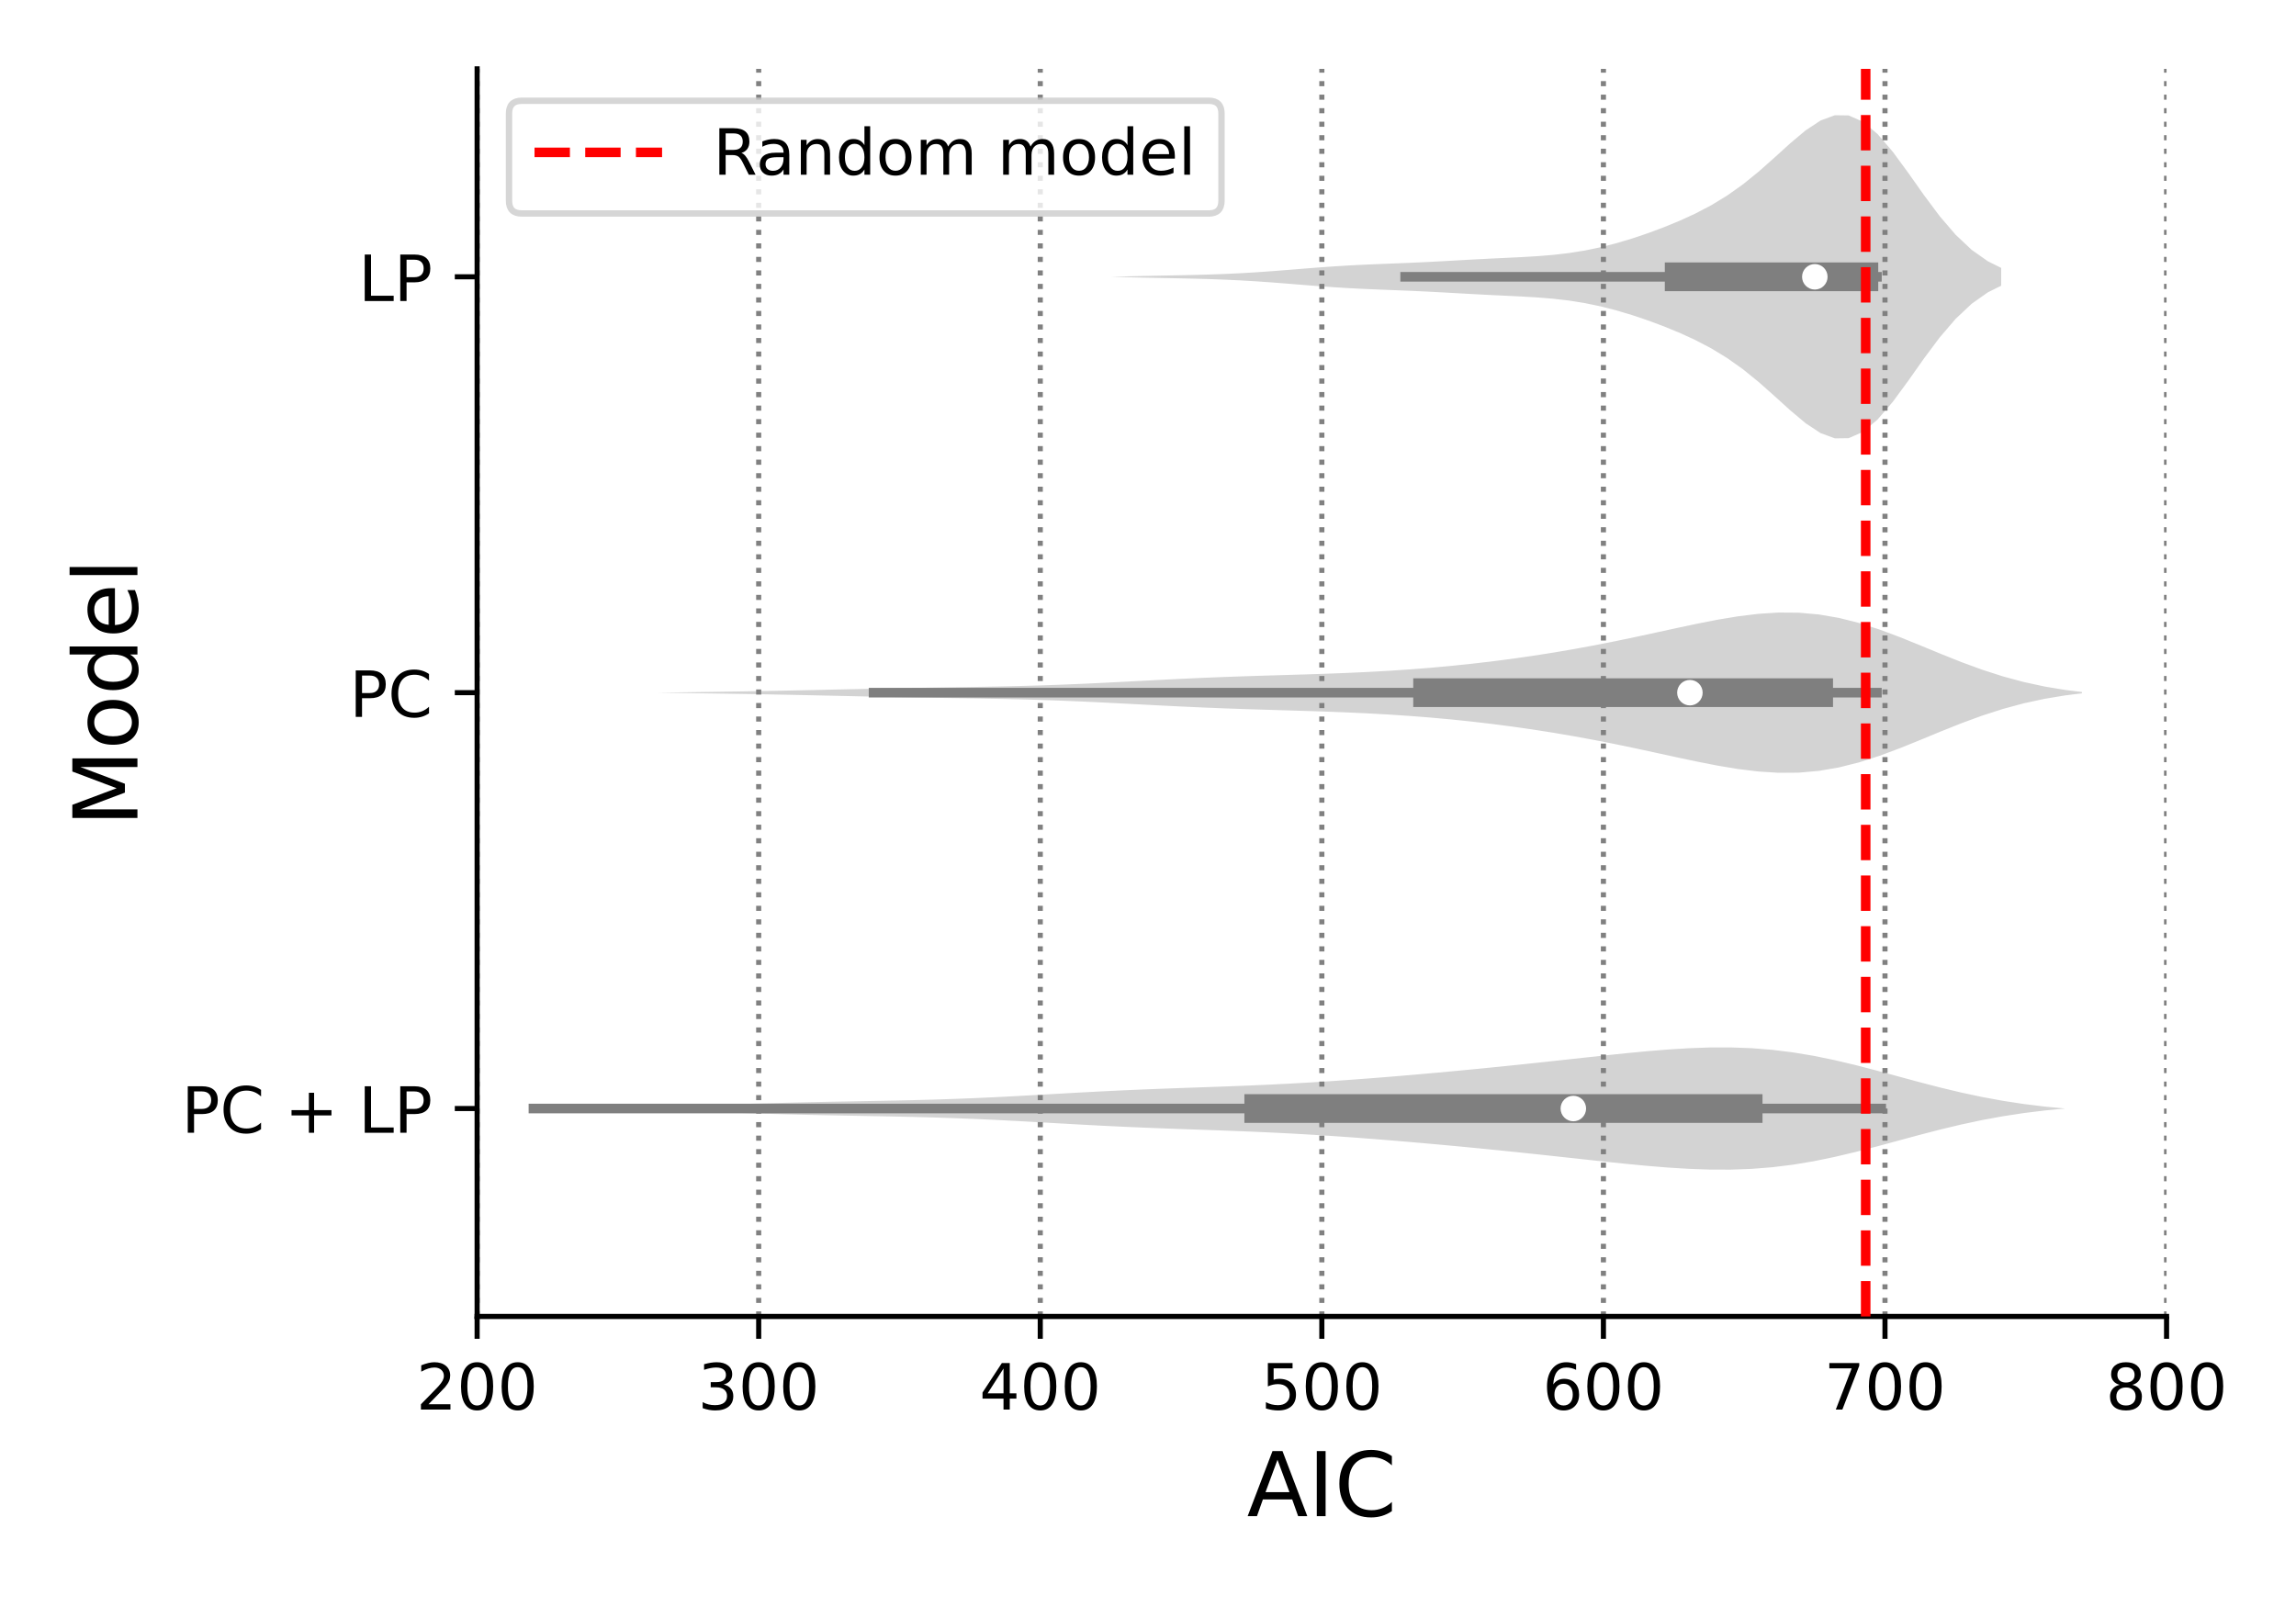 <?xml version="1.0" encoding="utf-8" standalone="no"?>
<!DOCTYPE svg PUBLIC "-//W3C//DTD SVG 1.1//EN"
  "http://www.w3.org/Graphics/SVG/1.1/DTD/svg11.dtd">
<!-- Created with matplotlib (https://matplotlib.org/) -->
<svg height="252pt" version="1.1" viewBox="0 0 360 252" width="360pt" xmlns="http://www.w3.org/2000/svg" xmlns:xlink="http://www.w3.org/1999/xlink">
 <defs>
  <style type="text/css">
*{stroke-linecap:butt;stroke-linejoin:round;}
  </style>
 </defs>
 <g id="figure_1">
  <g id="patch_1">
   <path d="M 0 252 
L 360 252 
L 360 0 
L 0 0 
z
" style="fill:#ffffff;"/>
  </g>
  <g id="axes_1">
   <g id="patch_2">
    <path d="M 74.81 206.44 
L 339.705 206.44 
L 339.705 10.8 
L 74.81 10.8 
z
" style="fill:#ffffff;"/>
   </g>
   <g id="PolyCollection_1">
    <defs>
     <path d="M 71.893 -208.574 
L 71.893 -208.612 
L 74.344 -208.623 
L 76.795 -208.638 
L 79.246 -208.656 
L 81.696 -208.676 
L 84.147 -208.697 
L 86.598 -208.715 
L 89.049 -208.728 
L 91.5 -208.735 
L 93.951 -208.735 
L 96.401 -208.728 
L 98.852 -208.717 
L 101.303 -208.706 
L 103.754 -208.697 
L 106.205 -208.696 
L 108.656 -208.703 
L 111.106 -208.719 
L 113.557 -208.743 
L 116.008 -208.772 
L 118.459 -208.802 
L 120.91 -208.83 
L 123.36 -208.851 
L 125.811 -208.863 
L 128.262 -208.865 
L 130.713 -208.859 
L 133.164 -208.847 
L 135.615 -208.834 
L 138.065 -208.822 
L 140.516 -208.816 
L 142.967 -208.815 
L 145.418 -208.82 
L 147.869 -208.831 
L 150.319 -208.846 
L 152.77 -208.866 
L 155.221 -208.89 
L 157.672 -208.921 
L 160.123 -208.961 
L 162.574 -209.01 
L 165.024 -209.07 
L 167.475 -209.138 
L 169.926 -209.212 
L 172.377 -209.288 
L 174.828 -209.36 
L 177.279 -209.424 
L 179.729 -209.48 
L 182.18 -209.529 
L 184.631 -209.577 
L 187.082 -209.631 
L 189.533 -209.698 
L 191.983 -209.787 
L 194.434 -209.903 
L 196.885 -210.049 
L 199.336 -210.22 
L 201.787 -210.411 
L 204.238 -210.61 
L 206.688 -210.804 
L 209.139 -210.979 
L 211.59 -211.129 
L 214.041 -211.251 
L 216.492 -211.355 
L 218.942 -211.45 
L 221.393 -211.551 
L 223.844 -211.666 
L 226.295 -211.795 
L 228.746 -211.933 
L 231.197 -212.069 
L 233.647 -212.195 
L 236.098 -212.312 
L 238.549 -212.432 
L 241 -212.577 
L 243.451 -212.777 
L 245.902 -213.061 
L 248.352 -213.451 
L 250.803 -213.96 
L 253.254 -214.587 
L 255.705 -215.321 
L 258.156 -216.148 
L 260.606 -217.061 
L 263.057 -218.067 
L 265.508 -219.191 
L 267.959 -220.476 
L 270.41 -221.971 
L 272.861 -223.712 
L 275.311 -225.701 
L 277.762 -227.877 
L 280.213 -230.101 
L 282.664 -232.158 
L 285.115 -233.776 
L 287.565 -234.679 
L 290.016 -234.647 
L 292.467 -233.577 
L 294.918 -231.515 
L 297.369 -228.662 
L 299.82 -225.323 
L 302.27 -221.851 
L 304.721 -218.567 
L 307.172 -215.709 
L 309.623 -213.404 
L 312.074 -211.673 
L 314.525 -210.459 
L 314.525 -206.728 
L 314.525 -206.728 
L 312.074 -205.514 
L 309.623 -203.783 
L 307.172 -201.477 
L 304.721 -198.619 
L 302.27 -195.336 
L 299.82 -191.864 
L 297.369 -188.525 
L 294.918 -185.671 
L 292.467 -183.61 
L 290.016 -182.54 
L 287.565 -182.508 
L 285.115 -183.411 
L 282.664 -185.029 
L 280.213 -187.085 
L 277.762 -189.31 
L 275.311 -191.486 
L 272.861 -193.475 
L 270.41 -195.216 
L 267.959 -196.711 
L 265.508 -197.996 
L 263.057 -199.12 
L 260.606 -200.126 
L 258.156 -201.039 
L 255.705 -201.866 
L 253.254 -202.6 
L 250.803 -203.226 
L 248.352 -203.735 
L 245.902 -204.126 
L 243.451 -204.41 
L 241 -204.609 
L 238.549 -204.754 
L 236.098 -204.874 
L 233.647 -204.992 
L 231.197 -205.118 
L 228.746 -205.254 
L 226.295 -205.392 
L 223.844 -205.521 
L 221.393 -205.636 
L 218.942 -205.736 
L 216.492 -205.832 
L 214.041 -205.935 
L 211.59 -206.058 
L 209.139 -206.208 
L 206.688 -206.383 
L 204.238 -206.576 
L 201.787 -206.775 
L 199.336 -206.966 
L 196.885 -207.138 
L 194.434 -207.283 
L 191.983 -207.399 
L 189.533 -207.489 
L 187.082 -207.556 
L 184.631 -207.61 
L 182.18 -207.657 
L 179.729 -207.707 
L 177.279 -207.763 
L 174.828 -207.827 
L 172.377 -207.899 
L 169.926 -207.974 
L 167.475 -208.049 
L 165.024 -208.117 
L 162.574 -208.177 
L 160.123 -208.226 
L 157.672 -208.265 
L 155.221 -208.296 
L 152.77 -208.321 
L 150.319 -208.341 
L 147.869 -208.356 
L 145.418 -208.367 
L 142.967 -208.372 
L 140.516 -208.371 
L 138.065 -208.364 
L 135.615 -208.353 
L 133.164 -208.339 
L 130.713 -208.328 
L 128.262 -208.321 
L 125.811 -208.324 
L 123.36 -208.336 
L 120.91 -208.357 
L 118.459 -208.384 
L 116.008 -208.415 
L 113.557 -208.444 
L 111.106 -208.468 
L 108.656 -208.484 
L 106.205 -208.491 
L 103.754 -208.489 
L 101.303 -208.481 
L 98.852 -208.469 
L 96.401 -208.459 
L 93.951 -208.452 
L 91.5 -208.451 
L 89.049 -208.458 
L 86.598 -208.472 
L 84.147 -208.49 
L 81.696 -208.511 
L 79.246 -208.531 
L 76.795 -208.549 
L 74.344 -208.563 
L 71.893 -208.574 
z
" id="m9efd7e701b" style="stroke:#ffffff;stroke-width:1.5;"/>
    </defs>
    <g clip-path="url(#p3f2165cd36)">
     <use style="fill:#d3d3d3;stroke:#ffffff;stroke-width:1.5;" x="0" xlink:href="#m9efd7e701b" y="252"/>
    </g>
   </g>
   <g id="PolyCollection_2">
    <defs>
     <path d="M 8.1 -143.357 
L 8.1 -143.403 
L 11.323 -143.414 
L 14.547 -143.427 
L 17.77 -143.444 
L 20.993 -143.463 
L 24.216 -143.485 
L 27.439 -143.508 
L 30.662 -143.53 
L 33.885 -143.551 
L 37.108 -143.57 
L 40.331 -143.586 
L 43.554 -143.598 
L 46.777 -143.608 
L 50 -143.616 
L 53.223 -143.624 
L 56.446 -143.633 
L 59.669 -143.644 
L 62.892 -143.659 
L 66.116 -143.677 
L 69.339 -143.699 
L 72.562 -143.725 
L 75.785 -143.755 
L 79.008 -143.789 
L 82.231 -143.828 
L 85.454 -143.87 
L 88.677 -143.915 
L 91.9 -143.962 
L 95.123 -144.01 
L 98.346 -144.058 
L 101.569 -144.106 
L 104.792 -144.154 
L 108.015 -144.2 
L 111.238 -144.247 
L 114.461 -144.297 
L 117.685 -144.349 
L 120.908 -144.407 
L 124.131 -144.47 
L 127.354 -144.537 
L 130.577 -144.609 
L 133.8 -144.681 
L 137.023 -144.752 
L 140.246 -144.818 
L 143.469 -144.879 
L 146.692 -144.934 
L 149.915 -144.985 
L 153.138 -145.038 
L 156.361 -145.097 
L 159.584 -145.169 
L 162.807 -145.258 
L 166.03 -145.369 
L 169.254 -145.5 
L 172.477 -145.65 
L 175.7 -145.813 
L 178.923 -145.982 
L 182.146 -146.15 
L 185.369 -146.309 
L 188.592 -146.455 
L 191.815 -146.585 
L 195.038 -146.699 
L 198.261 -146.801 
L 201.484 -146.897 
L 204.707 -146.995 
L 207.93 -147.101 
L 211.153 -147.225 
L 214.376 -147.373 
L 217.599 -147.551 
L 220.823 -147.764 
L 224.046 -148.015 
L 227.269 -148.306 
L 230.492 -148.639 
L 233.715 -149.013 
L 236.938 -149.43 
L 240.161 -149.891 
L 243.384 -150.396 
L 246.607 -150.945 
L 249.83 -151.538 
L 253.053 -152.173 
L 256.276 -152.844 
L 259.499 -153.54 
L 262.722 -154.243 
L 265.945 -154.926 
L 269.168 -155.557 
L 272.392 -156.093 
L 275.615 -156.488 
L 278.838 -156.694 
L 282.061 -156.671 
L 285.284 -156.388 
L 288.507 -155.835 
L 291.73 -155.024 
L 294.953 -153.988 
L 298.176 -152.783 
L 301.399 -151.478 
L 304.622 -150.147 
L 307.845 -148.861 
L 311.068 -147.679 
L 314.291 -146.643 
L 317.514 -145.774 
L 320.737 -145.078 
L 323.961 -144.543 
L 327.184 -144.149 
L 327.184 -142.611 
L 327.184 -142.611 
L 323.961 -142.217 
L 320.737 -141.682 
L 317.514 -140.986 
L 314.291 -140.117 
L 311.068 -139.081 
L 307.845 -137.899 
L 304.622 -136.613 
L 301.399 -135.282 
L 298.176 -133.977 
L 294.953 -132.772 
L 291.73 -131.736 
L 288.507 -130.925 
L 285.284 -130.372 
L 282.061 -130.089 
L 278.838 -130.066 
L 275.615 -130.272 
L 272.392 -130.667 
L 269.168 -131.203 
L 265.945 -131.834 
L 262.722 -132.517 
L 259.499 -133.22 
L 256.276 -133.916 
L 253.053 -134.587 
L 249.83 -135.222 
L 246.607 -135.815 
L 243.384 -136.364 
L 240.161 -136.869 
L 236.938 -137.33 
L 233.715 -137.747 
L 230.492 -138.121 
L 227.269 -138.454 
L 224.046 -138.745 
L 220.823 -138.996 
L 217.599 -139.209 
L 214.376 -139.387 
L 211.153 -139.535 
L 207.93 -139.659 
L 204.707 -139.765 
L 201.484 -139.863 
L 198.261 -139.959 
L 195.038 -140.061 
L 191.815 -140.175 
L 188.592 -140.305 
L 185.369 -140.451 
L 182.146 -140.61 
L 178.923 -140.778 
L 175.7 -140.947 
L 172.477 -141.11 
L 169.254 -141.26 
L 166.03 -141.391 
L 162.807 -141.502 
L 159.584 -141.591 
L 156.361 -141.663 
L 153.138 -141.722 
L 149.915 -141.775 
L 146.692 -141.826 
L 143.469 -141.881 
L 140.246 -141.942 
L 137.023 -142.008 
L 133.8 -142.079 
L 130.577 -142.151 
L 127.354 -142.223 
L 124.131 -142.29 
L 120.908 -142.353 
L 117.685 -142.411 
L 114.461 -142.463 
L 111.238 -142.513 
L 108.015 -142.56 
L 104.792 -142.606 
L 101.569 -142.654 
L 98.346 -142.702 
L 95.123 -142.75 
L 91.9 -142.798 
L 88.677 -142.845 
L 85.454 -142.89 
L 82.231 -142.932 
L 79.008 -142.971 
L 75.785 -143.005 
L 72.562 -143.035 
L 69.339 -143.061 
L 66.116 -143.083 
L 62.892 -143.101 
L 59.669 -143.116 
L 56.446 -143.127 
L 53.223 -143.136 
L 50 -143.144 
L 46.777 -143.152 
L 43.554 -143.162 
L 40.331 -143.174 
L 37.108 -143.19 
L 33.885 -143.209 
L 30.662 -143.23 
L 27.439 -143.252 
L 24.216 -143.275 
L 20.993 -143.297 
L 17.77 -143.316 
L 14.547 -143.333 
L 11.323 -143.346 
L 8.1 -143.357 
z
" id="me32637563a" style="stroke:#ffffff;stroke-width:1.5;"/>
    </defs>
    <g clip-path="url(#p3f2165cd36)">
     <use style="fill:#d3d3d3;stroke:#ffffff;stroke-width:1.5;" x="0" xlink:href="#me32637563a" y="252"/>
    </g>
   </g>
   <g id="PolyCollection_3">
    <defs>
     <path d="M 4.835 -78.144 
L 4.835 -78.189 
L 8.126 -78.199 
L 11.417 -78.214 
L 14.707 -78.232 
L 17.998 -78.254 
L 21.289 -78.282 
L 24.579 -78.314 
L 27.87 -78.351 
L 31.161 -78.392 
L 34.451 -78.437 
L 37.742 -78.483 
L 41.033 -78.531 
L 44.323 -78.578 
L 47.614 -78.624 
L 50.905 -78.668 
L 54.195 -78.709 
L 57.486 -78.745 
L 60.777 -78.776 
L 64.067 -78.802 
L 67.358 -78.824 
L 70.649 -78.841 
L 73.939 -78.855 
L 77.23 -78.869 
L 80.521 -78.883 
L 83.811 -78.901 
L 87.102 -78.926 
L 90.392 -78.96 
L 93.683 -79.006 
L 96.974 -79.066 
L 100.264 -79.139 
L 103.555 -79.224 
L 106.846 -79.321 
L 110.136 -79.424 
L 113.427 -79.53 
L 116.718 -79.635 
L 120.008 -79.734 
L 123.299 -79.824 
L 126.59 -79.904 
L 129.88 -79.974 
L 133.171 -80.036 
L 136.462 -80.096 
L 139.752 -80.158 
L 143.043 -80.23 
L 146.334 -80.317 
L 149.624 -80.425 
L 152.915 -80.554 
L 156.206 -80.706 
L 159.496 -80.876 
L 162.787 -81.059 
L 166.078 -81.246 
L 169.368 -81.43 
L 172.659 -81.604 
L 175.95 -81.764 
L 179.24 -81.908 
L 182.531 -82.037 
L 185.822 -82.156 
L 189.112 -82.271 
L 192.403 -82.389 
L 195.694 -82.517 
L 198.984 -82.662 
L 202.275 -82.827 
L 205.565 -83.014 
L 208.856 -83.223 
L 212.147 -83.454 
L 215.437 -83.703 
L 218.728 -83.969 
L 222.019 -84.248 
L 225.309 -84.541 
L 228.6 -84.846 
L 231.891 -85.162 
L 235.181 -85.49 
L 238.472 -85.829 
L 241.763 -86.178 
L 245.053 -86.534 
L 248.344 -86.894 
L 251.635 -87.249 
L 254.925 -87.591 
L 258.216 -87.904 
L 261.507 -88.172 
L 264.797 -88.375 
L 268.088 -88.491 
L 271.379 -88.498 
L 274.669 -88.379 
L 277.96 -88.119 
L 281.251 -87.713 
L 284.541 -87.164 
L 287.832 -86.488 
L 291.123 -85.707 
L 294.413 -84.853 
L 297.704 -83.962 
L 300.995 -83.072 
L 304.285 -82.218 
L 307.576 -81.428 
L 310.867 -80.724 
L 314.157 -80.118 
L 317.448 -79.615 
L 320.738 -79.212 
L 324.029 -78.9 
L 327.32 -78.666 
L 330.61 -78.497 
L 330.61 -77.836 
L 330.61 -77.836 
L 327.32 -77.667 
L 324.029 -77.433 
L 320.738 -77.121 
L 317.448 -76.718 
L 314.157 -76.215 
L 310.867 -75.61 
L 307.576 -74.906 
L 304.285 -74.116 
L 300.995 -73.261 
L 297.704 -72.371 
L 294.413 -71.481 
L 291.123 -70.627 
L 287.832 -69.846 
L 284.541 -69.169 
L 281.251 -68.621 
L 277.96 -68.215 
L 274.669 -67.954 
L 271.379 -67.835 
L 268.088 -67.843 
L 264.797 -67.959 
L 261.507 -68.161 
L 258.216 -68.429 
L 254.925 -68.743 
L 251.635 -69.084 
L 248.344 -69.44 
L 245.053 -69.799 
L 241.763 -70.156 
L 238.472 -70.505 
L 235.181 -70.844 
L 231.891 -71.171 
L 228.6 -71.488 
L 225.309 -71.792 
L 222.019 -72.085 
L 218.728 -72.365 
L 215.437 -72.63 
L 212.147 -72.88 
L 208.856 -73.11 
L 205.565 -73.32 
L 202.275 -73.507 
L 198.984 -73.672 
L 195.694 -73.816 
L 192.403 -73.945 
L 189.112 -74.063 
L 185.822 -74.178 
L 182.531 -74.297 
L 179.24 -74.426 
L 175.95 -74.569 
L 172.659 -74.729 
L 169.368 -74.903 
L 166.078 -75.088 
L 162.787 -75.275 
L 159.496 -75.457 
L 156.206 -75.627 
L 152.915 -75.779 
L 149.624 -75.909 
L 146.334 -76.016 
L 143.043 -76.103 
L 139.752 -76.175 
L 136.462 -76.237 
L 133.171 -76.297 
L 129.88 -76.359 
L 126.59 -76.429 
L 123.299 -76.509 
L 120.008 -76.6 
L 116.718 -76.699 
L 113.427 -76.803 
L 110.136 -76.91 
L 106.846 -77.013 
L 103.555 -77.109 
L 100.264 -77.195 
L 96.974 -77.268 
L 93.683 -77.327 
L 90.392 -77.373 
L 87.102 -77.407 
L 83.811 -77.432 
L 80.521 -77.45 
L 77.23 -77.465 
L 73.939 -77.478 
L 70.649 -77.492 
L 67.358 -77.51 
L 64.067 -77.531 
L 60.777 -77.557 
L 57.486 -77.589 
L 54.195 -77.625 
L 50.905 -77.665 
L 47.614 -77.709 
L 44.323 -77.755 
L 41.033 -77.803 
L 37.742 -77.85 
L 34.451 -77.897 
L 31.161 -77.941 
L 27.87 -77.982 
L 24.579 -78.019 
L 21.289 -78.051 
L 17.998 -78.079 
L 14.707 -78.102 
L 11.417 -78.12 
L 8.126 -78.134 
L 4.835 -78.144 
z
" id="m5e54110356" style="stroke:#ffffff;stroke-width:1.5;"/>
    </defs>
    <g clip-path="url(#p3f2165cd36)">
     <use style="fill:#d3d3d3;stroke:#ffffff;stroke-width:1.5;" x="0" xlink:href="#m5e54110356" y="252"/>
    </g>
   </g>
   <g id="matplotlib.axis_1">
    <g id="xtick_1">
     <g id="line2d_1">
      <path clip-path="url(#p3f2165cd36)" d="M 74.81 206.44 
L 74.81 10.8 
" style="fill:none;stroke:#808080;stroke-dasharray:0.8,1.32;stroke-dashoffset:0;stroke-width:0.8;"/>
     </g>
     <g id="line2d_2">
      <defs>
       <path d="M 0 0 
L 0 3.5 
" id="m748aa05523" style="stroke:#000000;stroke-width:0.8;"/>
      </defs>
      <g>
       <use style="stroke:#000000;stroke-width:0.8;" x="74.81" xlink:href="#m748aa05523" y="206.44"/>
      </g>
     </g>
     <g id="text_1">
      <!-- 200 -->
      <defs>
       <path d="M 19.188 8.297 
L 53.609 8.297 
L 53.609 0 
L 7.328 0 
L 7.328 8.297 
Q 12.938 14.109 22.625 23.891 
Q 32.328 33.688 34.812 36.531 
Q 39.547 41.844 41.422 45.531 
Q 43.312 49.219 43.312 52.781 
Q 43.312 58.594 39.234 62.25 
Q 35.156 65.922 28.609 65.922 
Q 23.969 65.922 18.812 64.312 
Q 13.672 62.703 7.812 59.422 
L 7.812 69.391 
Q 13.766 71.781 18.938 73 
Q 24.125 74.219 28.422 74.219 
Q 39.75 74.219 46.484 68.547 
Q 53.219 62.891 53.219 53.422 
Q 53.219 48.922 51.531 44.891 
Q 49.859 40.875 45.406 35.406 
Q 44.188 33.984 37.641 27.219 
Q 31.109 20.453 19.188 8.297 
z
" id="DejaVuSans-50"/>
       <path d="M 31.781 66.406 
Q 24.172 66.406 20.328 58.906 
Q 16.5 51.422 16.5 36.375 
Q 16.5 21.391 20.328 13.891 
Q 24.172 6.391 31.781 6.391 
Q 39.453 6.391 43.281 13.891 
Q 47.125 21.391 47.125 36.375 
Q 47.125 51.422 43.281 58.906 
Q 39.453 66.406 31.781 66.406 
z
M 31.781 74.219 
Q 44.047 74.219 50.516 64.516 
Q 56.984 54.828 56.984 36.375 
Q 56.984 17.969 50.516 8.266 
Q 44.047 -1.422 31.781 -1.422 
Q 19.531 -1.422 13.062 8.266 
Q 6.594 17.969 6.594 36.375 
Q 6.594 54.828 13.062 64.516 
Q 19.531 74.219 31.781 74.219 
z
" id="DejaVuSans-48"/>
      </defs>
      <g transform="translate(65.266 221.038)scale(0.1 -0.1)">
       <use xlink:href="#DejaVuSans-50"/>
       <use x="63.623" xlink:href="#DejaVuSans-48"/>
       <use x="127.246" xlink:href="#DejaVuSans-48"/>
      </g>
     </g>
    </g>
    <g id="xtick_2">
     <g id="line2d_3">
      <path clip-path="url(#p3f2165cd36)" d="M 118.959 206.44 
L 118.959 10.8 
" style="fill:none;stroke:#808080;stroke-dasharray:0.8,1.32;stroke-dashoffset:0;stroke-width:0.8;"/>
     </g>
     <g id="line2d_4">
      <g>
       <use style="stroke:#000000;stroke-width:0.8;" x="118.959" xlink:href="#m748aa05523" y="206.44"/>
      </g>
     </g>
     <g id="text_2">
      <!-- 300 -->
      <defs>
       <path d="M 40.578 39.312 
Q 47.656 37.797 51.625 33 
Q 55.609 28.219 55.609 21.188 
Q 55.609 10.406 48.188 4.484 
Q 40.766 -1.422 27.094 -1.422 
Q 22.516 -1.422 17.656 -0.516 
Q 12.797 0.391 7.625 2.203 
L 7.625 11.719 
Q 11.719 9.328 16.594 8.109 
Q 21.484 6.891 26.812 6.891 
Q 36.078 6.891 40.938 10.547 
Q 45.797 14.203 45.797 21.188 
Q 45.797 27.641 41.281 31.266 
Q 36.766 34.906 28.719 34.906 
L 20.219 34.906 
L 20.219 43.016 
L 29.109 43.016 
Q 36.375 43.016 40.234 45.922 
Q 44.094 48.828 44.094 54.297 
Q 44.094 59.906 40.109 62.906 
Q 36.141 65.922 28.719 65.922 
Q 24.656 65.922 20.016 65.031 
Q 15.375 64.156 9.812 62.312 
L 9.812 71.094 
Q 15.438 72.656 20.344 73.438 
Q 25.25 74.219 29.594 74.219 
Q 40.828 74.219 47.359 69.109 
Q 53.906 64.016 53.906 55.328 
Q 53.906 49.266 50.438 45.094 
Q 46.969 40.922 40.578 39.312 
z
" id="DejaVuSans-51"/>
      </defs>
      <g transform="translate(109.415 221.038)scale(0.1 -0.1)">
       <use xlink:href="#DejaVuSans-51"/>
       <use x="63.623" xlink:href="#DejaVuSans-48"/>
       <use x="127.246" xlink:href="#DejaVuSans-48"/>
      </g>
     </g>
    </g>
    <g id="xtick_3">
     <g id="line2d_5">
      <path clip-path="url(#p3f2165cd36)" d="M 163.108 206.44 
L 163.108 10.8 
" style="fill:none;stroke:#808080;stroke-dasharray:0.8,1.32;stroke-dashoffset:0;stroke-width:0.8;"/>
     </g>
     <g id="line2d_6">
      <g>
       <use style="stroke:#000000;stroke-width:0.8;" x="163.108" xlink:href="#m748aa05523" y="206.44"/>
      </g>
     </g>
     <g id="text_3">
      <!-- 400 -->
      <defs>
       <path d="M 37.797 64.312 
L 12.891 25.391 
L 37.797 25.391 
z
M 35.203 72.906 
L 47.609 72.906 
L 47.609 25.391 
L 58.016 25.391 
L 58.016 17.188 
L 47.609 17.188 
L 47.609 0 
L 37.797 0 
L 37.797 17.188 
L 4.891 17.188 
L 4.891 26.703 
z
" id="DejaVuSans-52"/>
      </defs>
      <g transform="translate(153.565 221.038)scale(0.1 -0.1)">
       <use xlink:href="#DejaVuSans-52"/>
       <use x="63.623" xlink:href="#DejaVuSans-48"/>
       <use x="127.246" xlink:href="#DejaVuSans-48"/>
      </g>
     </g>
    </g>
    <g id="xtick_4">
     <g id="line2d_7">
      <path clip-path="url(#p3f2165cd36)" d="M 207.257 206.44 
L 207.257 10.8 
" style="fill:none;stroke:#808080;stroke-dasharray:0.8,1.32;stroke-dashoffset:0;stroke-width:0.8;"/>
     </g>
     <g id="line2d_8">
      <g>
       <use style="stroke:#000000;stroke-width:0.8;" x="207.257" xlink:href="#m748aa05523" y="206.44"/>
      </g>
     </g>
     <g id="text_4">
      <!-- 500 -->
      <defs>
       <path d="M 10.797 72.906 
L 49.516 72.906 
L 49.516 64.594 
L 19.828 64.594 
L 19.828 46.734 
Q 21.969 47.469 24.109 47.828 
Q 26.266 48.188 28.422 48.188 
Q 40.625 48.188 47.75 41.5 
Q 54.891 34.812 54.891 23.391 
Q 54.891 11.625 47.562 5.094 
Q 40.234 -1.422 26.906 -1.422 
Q 22.312 -1.422 17.547 -0.641 
Q 12.797 0.141 7.719 1.703 
L 7.719 11.625 
Q 12.109 9.234 16.797 8.062 
Q 21.484 6.891 26.703 6.891 
Q 35.156 6.891 40.078 11.328 
Q 45.016 15.766 45.016 23.391 
Q 45.016 31 40.078 35.438 
Q 35.156 39.891 26.703 39.891 
Q 22.75 39.891 18.812 39.016 
Q 14.891 38.141 10.797 36.281 
z
" id="DejaVuSans-53"/>
      </defs>
      <g transform="translate(197.714 221.038)scale(0.1 -0.1)">
       <use xlink:href="#DejaVuSans-53"/>
       <use x="63.623" xlink:href="#DejaVuSans-48"/>
       <use x="127.246" xlink:href="#DejaVuSans-48"/>
      </g>
     </g>
    </g>
    <g id="xtick_5">
     <g id="line2d_9">
      <path clip-path="url(#p3f2165cd36)" d="M 251.407 206.44 
L 251.407 10.8 
" style="fill:none;stroke:#808080;stroke-dasharray:0.8,1.32;stroke-dashoffset:0;stroke-width:0.8;"/>
     </g>
     <g id="line2d_10">
      <g>
       <use style="stroke:#000000;stroke-width:0.8;" x="251.407" xlink:href="#m748aa05523" y="206.44"/>
      </g>
     </g>
     <g id="text_5">
      <!-- 600 -->
      <defs>
       <path d="M 33.016 40.375 
Q 26.375 40.375 22.484 35.828 
Q 18.609 31.297 18.609 23.391 
Q 18.609 15.531 22.484 10.953 
Q 26.375 6.391 33.016 6.391 
Q 39.656 6.391 43.531 10.953 
Q 47.406 15.531 47.406 23.391 
Q 47.406 31.297 43.531 35.828 
Q 39.656 40.375 33.016 40.375 
z
M 52.594 71.297 
L 52.594 62.312 
Q 48.875 64.062 45.094 64.984 
Q 41.312 65.922 37.594 65.922 
Q 27.828 65.922 22.672 59.328 
Q 17.531 52.734 16.797 39.406 
Q 19.672 43.656 24.016 45.922 
Q 28.375 48.188 33.594 48.188 
Q 44.578 48.188 50.953 41.516 
Q 57.328 34.859 57.328 23.391 
Q 57.328 12.156 50.688 5.359 
Q 44.047 -1.422 33.016 -1.422 
Q 20.359 -1.422 13.672 8.266 
Q 6.984 17.969 6.984 36.375 
Q 6.984 53.656 15.188 63.938 
Q 23.391 74.219 37.203 74.219 
Q 40.922 74.219 44.703 73.484 
Q 48.484 72.75 52.594 71.297 
z
" id="DejaVuSans-54"/>
      </defs>
      <g transform="translate(241.863 221.038)scale(0.1 -0.1)">
       <use xlink:href="#DejaVuSans-54"/>
       <use x="63.623" xlink:href="#DejaVuSans-48"/>
       <use x="127.246" xlink:href="#DejaVuSans-48"/>
      </g>
     </g>
    </g>
    <g id="xtick_6">
     <g id="line2d_11">
      <path clip-path="url(#p3f2165cd36)" d="M 295.556 206.44 
L 295.556 10.8 
" style="fill:none;stroke:#808080;stroke-dasharray:0.8,1.32;stroke-dashoffset:0;stroke-width:0.8;"/>
     </g>
     <g id="line2d_12">
      <g>
       <use style="stroke:#000000;stroke-width:0.8;" x="295.556" xlink:href="#m748aa05523" y="206.44"/>
      </g>
     </g>
     <g id="text_6">
      <!-- 700 -->
      <defs>
       <path d="M 8.203 72.906 
L 55.078 72.906 
L 55.078 68.703 
L 28.609 0 
L 18.312 0 
L 43.219 64.594 
L 8.203 64.594 
z
" id="DejaVuSans-55"/>
      </defs>
      <g transform="translate(286.012 221.038)scale(0.1 -0.1)">
       <use xlink:href="#DejaVuSans-55"/>
       <use x="63.623" xlink:href="#DejaVuSans-48"/>
       <use x="127.246" xlink:href="#DejaVuSans-48"/>
      </g>
     </g>
    </g>
    <g id="xtick_7">
     <g id="line2d_13">
      <path clip-path="url(#p3f2165cd36)" d="M 339.705 206.44 
L 339.705 10.8 
" style="fill:none;stroke:#808080;stroke-dasharray:0.8,1.32;stroke-dashoffset:0;stroke-width:0.8;"/>
     </g>
     <g id="line2d_14">
      <g>
       <use style="stroke:#000000;stroke-width:0.8;" x="339.705" xlink:href="#m748aa05523" y="206.44"/>
      </g>
     </g>
     <g id="text_7">
      <!-- 800 -->
      <defs>
       <path d="M 31.781 34.625 
Q 24.75 34.625 20.719 30.859 
Q 16.703 27.094 16.703 20.516 
Q 16.703 13.922 20.719 10.156 
Q 24.75 6.391 31.781 6.391 
Q 38.812 6.391 42.859 10.172 
Q 46.922 13.969 46.922 20.516 
Q 46.922 27.094 42.891 30.859 
Q 38.875 34.625 31.781 34.625 
z
M 21.922 38.812 
Q 15.578 40.375 12.031 44.719 
Q 8.5 49.078 8.5 55.328 
Q 8.5 64.062 14.719 69.141 
Q 20.953 74.219 31.781 74.219 
Q 42.672 74.219 48.875 69.141 
Q 55.078 64.062 55.078 55.328 
Q 55.078 49.078 51.531 44.719 
Q 48 40.375 41.703 38.812 
Q 48.828 37.156 52.797 32.312 
Q 56.781 27.484 56.781 20.516 
Q 56.781 9.906 50.312 4.234 
Q 43.844 -1.422 31.781 -1.422 
Q 19.734 -1.422 13.25 4.234 
Q 6.781 9.906 6.781 20.516 
Q 6.781 27.484 10.781 32.312 
Q 14.797 37.156 21.922 38.812 
z
M 18.312 54.391 
Q 18.312 48.734 21.844 45.562 
Q 25.391 42.391 31.781 42.391 
Q 38.141 42.391 41.719 45.562 
Q 45.312 48.734 45.312 54.391 
Q 45.312 60.062 41.719 63.234 
Q 38.141 66.406 31.781 66.406 
Q 25.391 66.406 21.844 63.234 
Q 18.312 60.062 18.312 54.391 
z
" id="DejaVuSans-56"/>
      </defs>
      <g transform="translate(330.161 221.038)scale(0.1 -0.1)">
       <use xlink:href="#DejaVuSans-56"/>
       <use x="63.623" xlink:href="#DejaVuSans-48"/>
       <use x="127.246" xlink:href="#DejaVuSans-48"/>
      </g>
     </g>
    </g>
    <g id="text_8">
     <!-- AIC -->
     <defs>
      <path d="M 34.188 63.188 
L 20.797 26.906 
L 47.609 26.906 
z
M 28.609 72.906 
L 39.797 72.906 
L 67.578 0 
L 57.328 0 
L 50.688 18.703 
L 17.828 18.703 
L 11.188 0 
L 0.781 0 
z
" id="DejaVuSans-65"/>
      <path d="M 9.812 72.906 
L 19.672 72.906 
L 19.672 0 
L 9.812 0 
z
" id="DejaVuSans-73"/>
      <path d="M 64.406 67.281 
L 64.406 56.891 
Q 59.422 61.531 53.781 63.812 
Q 48.141 66.109 41.797 66.109 
Q 29.297 66.109 22.656 58.469 
Q 16.016 50.828 16.016 36.375 
Q 16.016 21.969 22.656 14.328 
Q 29.297 6.688 41.797 6.688 
Q 48.141 6.688 53.781 8.984 
Q 59.422 11.281 64.406 15.922 
L 64.406 5.609 
Q 59.234 2.094 53.438 0.328 
Q 47.656 -1.422 41.219 -1.422 
Q 24.656 -1.422 15.125 8.703 
Q 5.609 18.844 5.609 36.375 
Q 5.609 53.953 15.125 64.078 
Q 24.656 74.219 41.219 74.219 
Q 47.75 74.219 53.531 72.484 
Q 59.328 70.75 64.406 67.281 
z
" id="DejaVuSans-67"/>
     </defs>
     <g transform="translate(195.516 237.756)scale(0.14 -0.14)">
      <use xlink:href="#DejaVuSans-65"/>
      <use x="68.408" xlink:href="#DejaVuSans-73"/>
      <use x="97.9" xlink:href="#DejaVuSans-67"/>
     </g>
    </g>
   </g>
   <g id="matplotlib.axis_2">
    <g id="ytick_1">
     <g id="line2d_15">
      <defs>
       <path d="M 0 0 
L -3.5 0 
" id="md606907733" style="stroke:#000000;stroke-width:0.8;"/>
      </defs>
      <g>
       <use style="stroke:#000000;stroke-width:0.8;" x="74.81" xlink:href="#md606907733" y="43.407"/>
      </g>
     </g>
     <g id="text_9">
      <!-- LP -->
      <defs>
       <path d="M 9.812 72.906 
L 19.672 72.906 
L 19.672 8.297 
L 55.172 8.297 
L 55.172 0 
L 9.812 0 
z
" id="DejaVuSans-76"/>
       <path d="M 19.672 64.797 
L 19.672 37.406 
L 32.078 37.406 
Q 38.969 37.406 42.719 40.969 
Q 46.484 44.531 46.484 51.125 
Q 46.484 57.672 42.719 61.234 
Q 38.969 64.797 32.078 64.797 
z
M 9.812 72.906 
L 32.078 72.906 
Q 44.344 72.906 50.609 67.359 
Q 56.891 61.812 56.891 51.125 
Q 56.891 40.328 50.609 34.812 
Q 44.344 29.297 32.078 29.297 
L 19.672 29.297 
L 19.672 0 
L 9.812 0 
z
" id="DejaVuSans-80"/>
      </defs>
      <g transform="translate(56.208 47.206)scale(0.1 -0.1)">
       <use xlink:href="#DejaVuSans-76"/>
       <use x="55.713" xlink:href="#DejaVuSans-80"/>
      </g>
     </g>
    </g>
    <g id="ytick_2">
     <g id="line2d_16">
      <g>
       <use style="stroke:#000000;stroke-width:0.8;" x="74.81" xlink:href="#md606907733" y="108.62"/>
      </g>
     </g>
     <g id="text_10">
      <!-- PC -->
      <g transform="translate(54.797 112.419)scale(0.1 -0.1)">
       <use xlink:href="#DejaVuSans-80"/>
       <use x="60.303" xlink:href="#DejaVuSans-67"/>
      </g>
     </g>
    </g>
    <g id="ytick_3">
     <g id="line2d_17">
      <g>
       <use style="stroke:#000000;stroke-width:0.8;" x="74.81" xlink:href="#md606907733" y="173.833"/>
      </g>
     </g>
     <g id="text_11">
      <!-- PC + LP -->
      <defs>
       <path id="DejaVuSans-32"/>
       <path d="M 46 62.703 
L 46 35.5 
L 73.188 35.5 
L 73.188 27.203 
L 46 27.203 
L 46 0 
L 37.797 0 
L 37.797 27.203 
L 10.594 27.203 
L 10.594 35.5 
L 37.797 35.5 
L 37.797 62.703 
z
" id="DejaVuSans-43"/>
      </defs>
      <g transform="translate(28.46 177.633)scale(0.1 -0.1)">
       <use xlink:href="#DejaVuSans-80"/>
       <use x="60.303" xlink:href="#DejaVuSans-67"/>
       <use x="130.127" xlink:href="#DejaVuSans-32"/>
       <use x="161.914" xlink:href="#DejaVuSans-43"/>
       <use x="245.703" xlink:href="#DejaVuSans-32"/>
       <use x="277.49" xlink:href="#DejaVuSans-76"/>
       <use x="333.203" xlink:href="#DejaVuSans-80"/>
      </g>
     </g>
    </g>
    <g id="text_12">
     <!-- Model -->
     <defs>
      <path d="M 9.812 72.906 
L 24.516 72.906 
L 43.109 23.297 
L 61.812 72.906 
L 76.516 72.906 
L 76.516 0 
L 66.891 0 
L 66.891 64.016 
L 48.094 14.016 
L 38.188 14.016 
L 19.391 64.016 
L 19.391 0 
L 9.812 0 
z
" id="DejaVuSans-77"/>
      <path d="M 30.609 48.391 
Q 23.391 48.391 19.188 42.75 
Q 14.984 37.109 14.984 27.297 
Q 14.984 17.484 19.156 11.844 
Q 23.344 6.203 30.609 6.203 
Q 37.797 6.203 41.984 11.859 
Q 46.188 17.531 46.188 27.297 
Q 46.188 37.016 41.984 42.703 
Q 37.797 48.391 30.609 48.391 
z
M 30.609 56 
Q 42.328 56 49.016 48.375 
Q 55.719 40.766 55.719 27.297 
Q 55.719 13.875 49.016 6.219 
Q 42.328 -1.422 30.609 -1.422 
Q 18.844 -1.422 12.172 6.219 
Q 5.516 13.875 5.516 27.297 
Q 5.516 40.766 12.172 48.375 
Q 18.844 56 30.609 56 
z
" id="DejaVuSans-111"/>
      <path d="M 45.406 46.391 
L 45.406 75.984 
L 54.391 75.984 
L 54.391 0 
L 45.406 0 
L 45.406 8.203 
Q 42.578 3.328 38.25 0.953 
Q 33.938 -1.422 27.875 -1.422 
Q 17.969 -1.422 11.734 6.484 
Q 5.516 14.406 5.516 27.297 
Q 5.516 40.188 11.734 48.094 
Q 17.969 56 27.875 56 
Q 33.938 56 38.25 53.625 
Q 42.578 51.266 45.406 46.391 
z
M 14.797 27.297 
Q 14.797 17.391 18.875 11.75 
Q 22.953 6.109 30.078 6.109 
Q 37.203 6.109 41.297 11.75 
Q 45.406 17.391 45.406 27.297 
Q 45.406 37.203 41.297 42.844 
Q 37.203 48.484 30.078 48.484 
Q 22.953 48.484 18.875 42.844 
Q 14.797 37.203 14.797 27.297 
z
" id="DejaVuSans-100"/>
      <path d="M 56.203 29.594 
L 56.203 25.203 
L 14.891 25.203 
Q 15.484 15.922 20.484 11.062 
Q 25.484 6.203 34.422 6.203 
Q 39.594 6.203 44.453 7.469 
Q 49.312 8.734 54.109 11.281 
L 54.109 2.781 
Q 49.266 0.734 44.188 -0.344 
Q 39.109 -1.422 33.891 -1.422 
Q 20.797 -1.422 13.156 6.188 
Q 5.516 13.812 5.516 26.812 
Q 5.516 40.234 12.766 48.109 
Q 20.016 56 32.328 56 
Q 43.359 56 49.781 48.891 
Q 56.203 41.797 56.203 29.594 
z
M 47.219 32.234 
Q 47.125 39.594 43.094 43.984 
Q 39.062 48.391 32.422 48.391 
Q 24.906 48.391 20.391 44.141 
Q 15.875 39.891 15.188 32.172 
z
" id="DejaVuSans-101"/>
      <path d="M 9.422 75.984 
L 18.406 75.984 
L 18.406 0 
L 9.422 0 
z
" id="DejaVuSans-108"/>
     </defs>
     <g transform="translate(21.548 129.639)rotate(-90)scale(0.14 -0.14)">
      <use xlink:href="#DejaVuSans-77"/>
      <use x="86.279" xlink:href="#DejaVuSans-111"/>
      <use x="147.461" xlink:href="#DejaVuSans-100"/>
      <use x="210.938" xlink:href="#DejaVuSans-101"/>
      <use x="272.461" xlink:href="#DejaVuSans-108"/>
     </g>
    </g>
   </g>
   <g id="line2d_18">
    <path clip-path="url(#p3f2165cd36)" d="M 220.315 43.407 
L 294.296 43.407 
" style="fill:none;stroke:#7f7f7f;stroke-linecap:square;stroke-width:1.5;"/>
   </g>
   <g id="line2d_19">
    <path clip-path="url(#p3f2165cd36)" d="M 263.284 43.407 
L 292.247 43.407 
" style="fill:none;stroke:#7f7f7f;stroke-linecap:square;stroke-width:4.5;"/>
   </g>
   <g id="line2d_20">
    <path clip-path="url(#p3f2165cd36)" d="M 136.967 108.62 
L 294.29 108.62 
" style="fill:none;stroke:#7f7f7f;stroke-linecap:square;stroke-width:1.5;"/>
   </g>
   <g id="line2d_21">
    <path clip-path="url(#p3f2165cd36)" d="M 223.838 108.62 
L 285.157 108.62 
" style="fill:none;stroke:#7f7f7f;stroke-linecap:square;stroke-width:4.5;"/>
   </g>
   <g id="line2d_22">
    <path clip-path="url(#p3f2165cd36)" d="M 83.637 173.833 
L 294.962 173.833 
" style="fill:none;stroke:#7f7f7f;stroke-linecap:square;stroke-width:1.5;"/>
   </g>
   <g id="line2d_23">
    <path clip-path="url(#p3f2165cd36)" d="M 197.364 173.833 
L 274.1 173.833 
" style="fill:none;stroke:#7f7f7f;stroke-linecap:square;stroke-width:4.5;"/>
   </g>
   <g id="patch_3">
    <path d="M 74.81 206.44 
L 74.81 10.8 
" style="fill:none;stroke:#000000;stroke-linecap:square;stroke-linejoin:miter;stroke-width:0.8;"/>
   </g>
   <g id="patch_4">
    <path d="M 74.81 206.44 
L 339.705 206.44 
" style="fill:none;stroke:#000000;stroke-linecap:square;stroke-linejoin:miter;stroke-width:0.8;"/>
   </g>
   <g id="PathCollection_1">
    <defs>
     <path d="M 0 1.5 
C 0.398 1.5 0.779 1.342 1.061 1.061 
C 1.342 0.779 1.5 0.398 1.5 0 
C 1.5 -0.398 1.342 -0.779 1.061 -1.061 
C 0.779 -1.342 0.398 -1.5 0 -1.5 
C -0.398 -1.5 -0.779 -1.342 -1.061 -1.061 
C -1.342 -0.779 -1.5 -0.398 -1.5 0 
C -1.5 0.398 -1.342 0.779 -1.061 1.061 
C -0.779 1.342 -0.398 1.5 0 1.5 
z
" id="me9a7b90a3d" style="stroke:#ffffff;"/>
    </defs>
    <g clip-path="url(#p3f2165cd36)">
     <use style="fill:#ffffff;stroke:#ffffff;" x="284.554" xlink:href="#me9a7b90a3d" y="43.407"/>
    </g>
   </g>
   <g id="PathCollection_2">
    <g clip-path="url(#p3f2165cd36)">
     <use style="fill:#ffffff;stroke:#ffffff;" x="264.967" xlink:href="#me9a7b90a3d" y="108.62"/>
    </g>
   </g>
   <g id="PathCollection_3">
    <g clip-path="url(#p3f2165cd36)">
     <use style="fill:#ffffff;stroke:#ffffff;" x="246.69" xlink:href="#me9a7b90a3d" y="173.833"/>
    </g>
   </g>
   <g id="line2d_24">
    <path clip-path="url(#p3f2165cd36)" d="M 292.53 206.44 
L 292.53 10.8 
" style="fill:none;stroke:#ff0000;stroke-dasharray:5.55,2.4;stroke-dashoffset:0;stroke-width:1.5;"/>
   </g>
   <g id="legend_1">
    <g id="patch_5">
     <path d="M 81.81 33.478 
L 189.524 33.478 
Q 191.524 33.478 191.524 31.478 
L 191.524 17.8 
Q 191.524 15.8 189.524 15.8 
L 81.81 15.8 
Q 79.81 15.8 79.81 17.8 
L 79.81 31.478 
Q 79.81 33.478 81.81 33.478 
z
" style="fill:#ffffff;opacity:0.8;stroke:#cccccc;stroke-linejoin:miter;"/>
    </g>
    <g id="line2d_25">
     <path d="M 83.81 23.898 
L 103.81 23.898 
" style="fill:none;stroke:#ff0000;stroke-dasharray:5.55,2.4;stroke-dashoffset:0;stroke-width:1.5;"/>
    </g>
    <g id="line2d_26"/>
    <g id="text_13">
     <!-- Random model -->
     <defs>
      <path d="M 44.391 34.188 
Q 47.562 33.109 50.562 29.594 
Q 53.562 26.078 56.594 19.922 
L 66.609 0 
L 56 0 
L 46.688 18.703 
Q 43.062 26.031 39.672 28.422 
Q 36.281 30.812 30.422 30.812 
L 19.672 30.812 
L 19.672 0 
L 9.812 0 
L 9.812 72.906 
L 32.078 72.906 
Q 44.578 72.906 50.734 67.672 
Q 56.891 62.453 56.891 51.906 
Q 56.891 45.016 53.688 40.469 
Q 50.484 35.938 44.391 34.188 
z
M 19.672 64.797 
L 19.672 38.922 
L 32.078 38.922 
Q 39.203 38.922 42.844 42.219 
Q 46.484 45.516 46.484 51.906 
Q 46.484 58.297 42.844 61.547 
Q 39.203 64.797 32.078 64.797 
z
" id="DejaVuSans-82"/>
      <path d="M 34.281 27.484 
Q 23.391 27.484 19.188 25 
Q 14.984 22.516 14.984 16.5 
Q 14.984 11.719 18.141 8.906 
Q 21.297 6.109 26.703 6.109 
Q 34.188 6.109 38.703 11.406 
Q 43.219 16.703 43.219 25.484 
L 43.219 27.484 
z
M 52.203 31.203 
L 52.203 0 
L 43.219 0 
L 43.219 8.297 
Q 40.141 3.328 35.547 0.953 
Q 30.953 -1.422 24.312 -1.422 
Q 15.922 -1.422 10.953 3.297 
Q 6 8.016 6 15.922 
Q 6 25.141 12.172 29.828 
Q 18.359 34.516 30.609 34.516 
L 43.219 34.516 
L 43.219 35.406 
Q 43.219 41.609 39.141 45 
Q 35.062 48.391 27.688 48.391 
Q 23 48.391 18.547 47.266 
Q 14.109 46.141 10.016 43.891 
L 10.016 52.203 
Q 14.938 54.109 19.578 55.047 
Q 24.219 56 28.609 56 
Q 40.484 56 46.344 49.844 
Q 52.203 43.703 52.203 31.203 
z
" id="DejaVuSans-97"/>
      <path d="M 54.891 33.016 
L 54.891 0 
L 45.906 0 
L 45.906 32.719 
Q 45.906 40.484 42.875 44.328 
Q 39.844 48.188 33.797 48.188 
Q 26.516 48.188 22.312 43.547 
Q 18.109 38.922 18.109 30.906 
L 18.109 0 
L 9.078 0 
L 9.078 54.688 
L 18.109 54.688 
L 18.109 46.188 
Q 21.344 51.125 25.703 53.562 
Q 30.078 56 35.797 56 
Q 45.219 56 50.047 50.172 
Q 54.891 44.344 54.891 33.016 
z
" id="DejaVuSans-110"/>
      <path d="M 52 44.188 
Q 55.375 50.25 60.062 53.125 
Q 64.75 56 71.094 56 
Q 79.641 56 84.281 50.016 
Q 88.922 44.047 88.922 33.016 
L 88.922 0 
L 79.891 0 
L 79.891 32.719 
Q 79.891 40.578 77.094 44.375 
Q 74.312 48.188 68.609 48.188 
Q 61.625 48.188 57.562 43.547 
Q 53.516 38.922 53.516 30.906 
L 53.516 0 
L 44.484 0 
L 44.484 32.719 
Q 44.484 40.625 41.703 44.406 
Q 38.922 48.188 33.109 48.188 
Q 26.219 48.188 22.156 43.531 
Q 18.109 38.875 18.109 30.906 
L 18.109 0 
L 9.078 0 
L 9.078 54.688 
L 18.109 54.688 
L 18.109 46.188 
Q 21.188 51.219 25.484 53.609 
Q 29.781 56 35.688 56 
Q 41.656 56 45.828 52.969 
Q 50 49.953 52 44.188 
z
" id="DejaVuSans-109"/>
     </defs>
     <g transform="translate(111.81 27.398)scale(0.1 -0.1)">
      <use xlink:href="#DejaVuSans-82"/>
      <use x="67.232" xlink:href="#DejaVuSans-97"/>
      <use x="128.512" xlink:href="#DejaVuSans-110"/>
      <use x="191.891" xlink:href="#DejaVuSans-100"/>
      <use x="255.367" xlink:href="#DejaVuSans-111"/>
      <use x="316.549" xlink:href="#DejaVuSans-109"/>
      <use x="413.961" xlink:href="#DejaVuSans-32"/>
      <use x="445.748" xlink:href="#DejaVuSans-109"/>
      <use x="543.16" xlink:href="#DejaVuSans-111"/>
      <use x="604.342" xlink:href="#DejaVuSans-100"/>
      <use x="667.818" xlink:href="#DejaVuSans-101"/>
      <use x="729.342" xlink:href="#DejaVuSans-108"/>
     </g>
    </g>
   </g>
  </g>
 </g>
 <defs>
  <clipPath id="p3f2165cd36">
   <rect height="195.64" width="264.895" x="74.81" y="10.8"/>
  </clipPath>
 </defs>
</svg>
